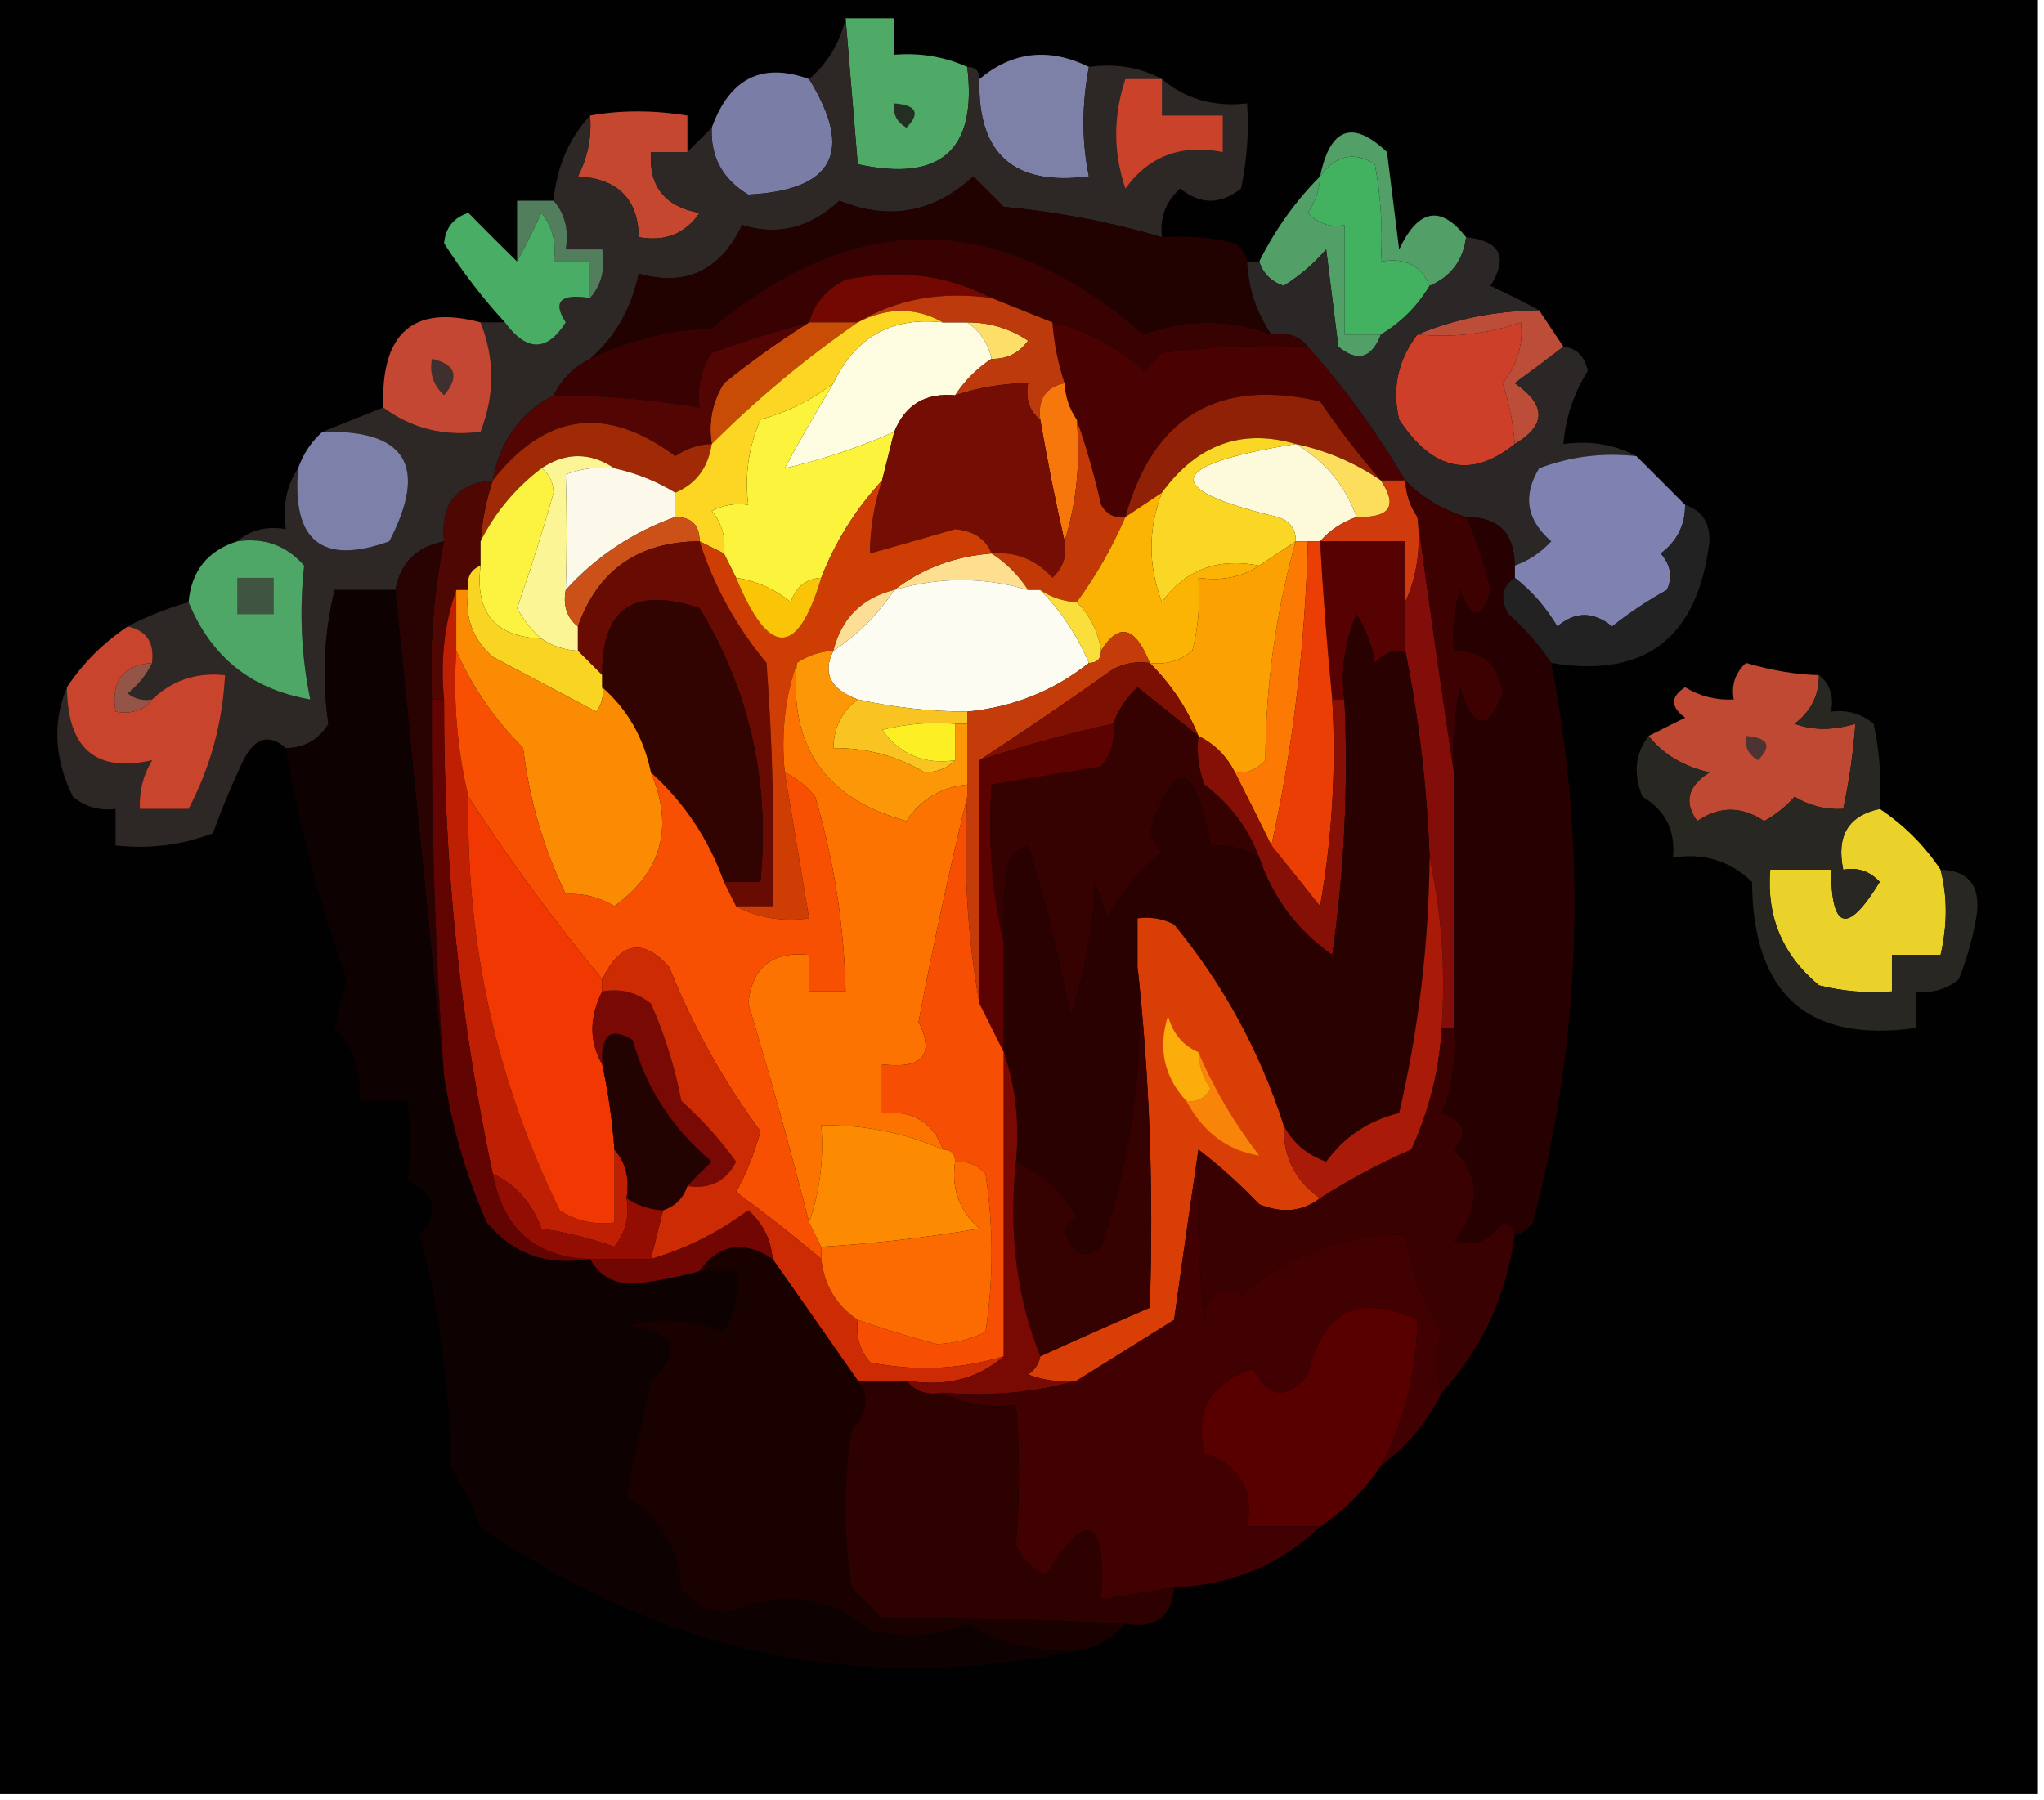<?xml version="1.0" encoding="UTF-8"?>
<!DOCTYPE svg PUBLIC "-//W3C//DTD SVG 1.1//EN" "http://www.w3.org/Graphics/SVG/1.1/DTD/svg11.dtd">
<svg xmlns="http://www.w3.org/2000/svg" version="1.1" width="168px" height="148px" style="shape-rendering:geometricPrecision; text-rendering:geometricPrecision; image-rendering:optimizeQuality; fill-rule:evenodd; clip-rule:evenodd" xmlns:xlink="http://www.w3.org/1999/xlink">
<g><path style="opacity:1" fill="#010101" d="M -0.5,-0.5 C 55.5,-0.5 111.5,-0.5 167.5,-0.5C 167.5,48.833 167.5,98.167 167.5,147.5C 111.5,147.5 55.5,147.5 -0.5,147.5C -0.5,98.167 -0.5,48.833 -0.5,-0.5 Z"/></g>
<g><path style="opacity:1" fill="#7a7da5" d="M 66.5,6.5 C 70.197,12.473 68.53,15.64 61.5,16C 59.393,14.736 58.393,12.903 58.5,10.5C 59.97,6.431 62.637,5.097 66.5,6.5 Z"/></g>
<g><path style="opacity:1" fill="#4fa967" d="M 69.5,1.5 C 70.833,1.5 72.167,1.5 73.5,1.5C 73.5,2.5 73.5,3.5 73.5,4.5C 75.621,4.325 77.621,4.659 79.5,5.5C 80.33,12.333 77.33,15 70.5,13.5C 70.167,9.5 69.833,5.5 69.5,1.5 Z"/></g>
<g><path style="opacity:1" fill="#7d81a7" d="M 89.5,5.5 C 88.905,8.654 88.905,11.654 89.5,14.5C 83.325,15.322 80.325,12.656 80.5,6.5C 83.222,4.227 86.222,3.893 89.5,5.5 Z"/></g>
<g><path style="opacity:1" fill="#c54730" d="M 56.5,12.5 C 55.5,12.5 54.5,12.5 53.5,12.5C 53.325,15.329 54.658,16.995 57.5,17.5C 56.331,19.217 54.665,19.884 52.5,19.5C 52.452,16.365 50.785,14.698 47.5,14.5C 48.309,12.929 48.643,11.262 48.5,9.5C 51.024,9.043 53.691,9.043 56.5,9.5C 56.5,10.5 56.5,11.5 56.5,12.5 Z"/></g>
<g><path style="opacity:1" fill="#2d2826" d="M 69.5,1.5 C 69.833,5.5 70.167,9.5 70.5,13.5C 77.33,15 80.33,12.333 79.5,5.5C 80.167,5.5 80.5,5.833 80.5,6.5C 80.325,12.656 83.325,15.322 89.5,14.5C 88.905,11.654 88.905,8.654 89.5,5.5C 91.735,5.205 93.735,5.539 95.5,6.5C 97.456,8.148 99.789,8.815 102.5,8.5C 102.663,10.857 102.497,13.19 102,15.5C 100.333,16.833 98.667,16.833 97,15.5C 95.812,16.563 95.312,17.897 95.5,19.5C 91.285,18.253 86.952,17.42 82.5,17C 81.667,16.167 80.833,15.333 80,14.5C 76.748,17.488 73.082,18.155 69,16.5C 66.573,18.746 63.906,19.412 61,18.5C 59.2,22.258 56.367,23.591 52.5,22.5C 51.894,25.373 50.56,27.707 48.5,29.5C 47.167,30.167 46.167,31.167 45.5,32.5C 42.736,33.947 41.069,36.281 40.5,39.5C 37.53,39.746 36.197,41.412 36.5,44.5C 34.227,44.957 32.894,46.29 32.5,48.5C 30.833,48.5 29.167,48.5 27.5,48.5C 26.613,52.208 26.446,55.875 27,59.5C 26.184,60.823 25.017,61.489 23.5,61.5C 22.12,60.294 20.953,60.627 20,62.5C 19.069,64.46 18.236,66.46 17.5,68.5C 14.914,69.48 12.247,69.813 9.5,69.5C 9.5,68.5 9.5,67.5 9.5,66.5C 8.178,66.67 7.011,66.337 6,65.5C 4.466,62.405 4.299,59.405 5.5,56.5C 5.537,61.554 7.87,63.554 12.5,62.5C 11.754,63.736 11.421,65.07 11.5,66.5C 12.833,66.5 14.167,66.5 15.5,66.5C 17.296,63.104 18.296,59.437 18.5,55.5C 16.142,55.252 14.142,55.919 12.5,57.5C 11.761,57.631 11.094,57.464 10.5,57C 11.38,56.292 12.047,55.458 12.5,54.5C 12.715,52.821 12.048,51.821 10.5,51.5C 12.028,50.691 13.694,50.024 15.5,49.5C 17.347,54.012 20.68,56.679 25.5,57.5C 24.758,53.875 24.591,50.208 25,46.5C 23.556,44.845 21.722,44.178 19.5,44.5C 20.568,43.566 21.901,43.232 23.5,43.5C 23.215,41.585 23.549,39.919 24.5,38.5C 23.977,44.487 26.477,46.487 32,44.5C 35.209,38.307 33.375,35.307 26.5,35.5C 28.167,34.833 29.833,34.167 31.5,33.5C 33.82,35.226 36.487,35.893 39.5,35.5C 40.678,32.477 40.678,29.477 39.5,26.5C 40.167,26.5 40.833,26.5 41.5,26.5C 43.296,28.93 44.963,28.93 46.5,26.5C 45.392,24.786 46.058,24.119 48.5,24.5C 49.434,23.432 49.768,22.099 49.5,20.5C 48.5,20.5 47.5,20.5 46.5,20.5C 46.768,18.901 46.434,17.568 45.5,16.5C 45.759,13.728 46.759,11.395 48.5,9.5C 48.643,11.262 48.309,12.929 47.5,14.5C 50.785,14.698 52.452,16.365 52.5,19.5C 54.665,19.884 56.331,19.217 57.5,17.5C 54.658,16.995 53.325,15.329 53.5,12.5C 54.5,12.5 55.5,12.5 56.5,12.5C 57.167,11.833 57.833,11.167 58.5,10.5C 58.393,12.903 59.393,14.736 61.5,16C 68.53,15.64 70.197,12.473 66.5,6.5C 68.028,5.198 69.028,3.531 69.5,1.5 Z"/></g>
<g><path style="opacity:1" fill="#cb422a" d="M 95.5,6.5 C 95.5,7.5 95.5,8.5 95.5,9.5C 97.167,9.5 98.833,9.5 100.5,9.5C 100.5,10.5 100.5,11.5 100.5,12.5C 97.092,11.828 94.425,12.828 92.5,15.5C 91.491,12.527 91.491,9.527 92.5,6.5C 93.5,6.5 94.5,6.5 95.5,6.5 Z"/></g>
<g><path style="opacity:1" fill="#232f23" d="M 73.5,8.5 C 75.337,8.639 75.67,9.306 74.5,10.5C 73.703,10.043 73.369,9.376 73.5,8.5 Z"/></g>
<g><path style="opacity:1" fill="#537e5e" d="M 45.5,16.5 C 46.434,17.568 46.768,18.901 46.5,20.5C 47.5,20.5 48.5,20.5 49.5,20.5C 49.768,22.099 49.434,23.432 48.5,24.5C 48.5,23.5 48.5,22.5 48.5,21.5C 47.5,21.5 46.5,21.5 45.5,21.5C 45.762,20.022 45.429,18.689 44.5,17.5C 43.828,18.949 43.161,20.282 42.5,21.5C 42.5,19.833 42.5,18.167 42.5,16.5C 43.5,16.5 44.5,16.5 45.5,16.5 Z"/></g>
<g><path style="opacity:1" fill="#42b261" d="M 117.5,23.5 C 116.5,25.167 115.167,26.5 113.5,27.5C 112.5,27.5 111.5,27.5 110.5,27.5C 110.5,24.5 110.5,21.5 110.5,18.5C 109.325,18.719 108.325,18.386 107.5,17.5C 108.127,16.583 108.461,15.583 108.5,14.5C 109.789,12.752 111.289,12.419 113,13.5C 113.497,16.146 113.664,18.813 113.5,21.5C 115.483,21.157 116.817,21.823 117.5,23.5 Z"/></g>
<g><path style="opacity:1" fill="#220101" d="M 95.5,19.5 C 97.527,19.338 99.527,19.505 101.5,20C 102.056,20.383 102.389,20.883 102.5,21.5C 102.614,23.718 103.28,25.718 104.5,27.5C 100.999,26.203 97.499,26.203 94,27.5C 82.159,17.223 70.326,17.056 58.5,27C 54.943,27.146 51.609,27.979 48.5,29.5C 50.56,27.707 51.894,25.373 52.5,22.5C 56.367,23.591 59.2,22.258 61,18.5C 63.906,19.412 66.573,18.746 69,16.5C 73.082,18.155 76.748,17.488 80,14.5C 80.833,15.333 81.667,16.167 82.5,17C 86.952,17.42 91.285,18.253 95.5,19.5 Z"/></g>
<g><path style="opacity:1" fill="#529f67" d="M 120.5,19.5 C 120.262,21.404 119.262,22.738 117.5,23.5C 116.817,21.823 115.483,21.157 113.5,21.5C 113.664,18.813 113.497,16.146 113,13.5C 111.289,12.419 109.789,12.752 108.5,14.5C 109.331,10.49 111.164,9.823 114,12.5C 114.333,15.167 114.667,17.833 115,20.5C 116.578,17.163 118.412,16.829 120.5,19.5 Z"/></g>
<g><path style="opacity:1" fill="#4aad65" d="M 42.5,21.5 C 43.161,20.282 43.828,18.949 44.5,17.5C 45.429,18.689 45.762,20.022 45.5,21.5C 46.5,21.5 47.5,21.5 48.5,21.5C 48.5,22.5 48.5,23.5 48.5,24.5C 46.058,24.119 45.392,24.786 46.5,26.5C 44.963,28.93 43.296,28.93 41.5,26.5C 39.652,24.484 37.985,22.317 36.5,20C 36.614,18.72 37.28,17.887 38.5,17.5C 39.84,18.866 41.173,20.2 42.5,21.5 Z"/></g>
<g><path style="opacity:1" fill="#52a067" d="M 108.5,14.5 C 108.461,15.583 108.127,16.583 107.5,17.5C 108.325,18.386 109.325,18.719 110.5,18.5C 110.5,21.5 110.5,24.5 110.5,27.5C 111.5,27.5 112.5,27.5 113.5,27.5C 112.745,29.466 111.579,29.8 110,28.5C 109.667,25.833 109.333,23.167 109,20.5C 107.981,21.687 106.814,22.687 105.5,23.5C 104.478,23.145 103.811,22.478 103.5,21.5C 104.811,18.865 106.478,16.531 108.5,14.5 Z"/></g>
<g><path style="opacity:1" fill="#370201" d="M 104.5,27.5 C 105.791,27.263 106.791,27.596 107.5,28.5C 103.486,28.334 99.486,28.501 95.5,29C 95,29.5 94.5,30 94,30.5C 91.838,28.504 89.338,27.171 86.5,26.5C 84.833,25.833 83.167,25.167 81.5,24.5C 77.806,22.588 73.806,22.088 69.5,23C 67.937,23.759 66.937,24.926 66.5,26.5C 63.821,27.226 61.154,28.059 58.5,29C 57.62,30.356 57.286,31.856 57.5,33.5C 53.534,32.838 49.534,32.505 45.5,32.5C 46.167,31.167 47.167,30.167 48.5,29.5C 51.609,27.979 54.943,27.146 58.5,27C 70.326,17.056 82.159,17.223 94,27.5C 97.499,26.203 100.999,26.203 104.5,27.5 Z"/></g>
<g><path style="opacity:1" fill="#720801" d="M 81.5,24.5 C 77.351,23.92 73.684,24.586 70.5,26.5C 69.167,26.5 67.833,26.5 66.5,26.5C 66.937,24.926 67.937,23.759 69.5,23C 73.806,22.088 77.806,22.588 81.5,24.5 Z"/></g>
<g><path style="opacity:1" fill="#cd3f28" d="M 124.5,36.5 C 120.939,39.373 117.772,38.707 115,34.5C 114.391,31.935 114.891,29.602 116.5,27.5C 119.448,27.777 122.281,27.444 125,26.5C 125.232,28.283 124.732,29.95 123.5,31.5C 124.046,33.135 124.38,34.801 124.5,36.5 Z"/></g>
<g><path style="opacity:1" fill="#bb4d39" d="M 126.5,25.5 C 127.167,26.5 127.833,27.5 128.5,28.5C 127.235,29.479 125.901,30.479 124.5,31.5C 127.109,33.288 127.109,34.955 124.5,36.5C 124.38,34.801 124.046,33.135 123.5,31.5C 124.732,29.95 125.232,28.283 125,26.5C 122.281,27.444 119.448,27.777 116.5,27.5C 119.589,26.215 122.922,25.549 126.5,25.5 Z"/></g>
<g><path style="opacity:1" fill="#fdde68" d="M 79.5,26.5 C 81.308,26.491 82.975,26.991 84.5,28C 83.756,29.039 82.756,29.539 81.5,29.5C 81.218,28.222 80.551,27.222 79.5,26.5 Z"/></g>
<g><path style="opacity:1" fill="#490102" d="M 86.5,26.5 C 89.338,27.171 91.838,28.504 94,30.5C 94.5,30 95,29.5 95.5,29C 99.486,28.501 103.486,28.334 107.5,28.5C 110.522,31.863 113.188,35.53 115.5,39.5C 114.833,39.5 114.167,39.5 113.5,39.5C 111.721,37.453 110.054,35.287 108.5,33C 100.126,31.066 94.793,34.232 92.5,42.5C 91.624,42.631 90.957,42.297 90.5,41.5C 89.933,39.018 89.266,36.684 88.5,34.5C 87.89,33.609 87.557,32.609 87.5,31.5C 86.962,29.883 86.629,28.216 86.5,26.5 Z"/></g>
<g><path style="opacity:1" fill="#c94c06" d="M 66.5,26.5 C 67.833,26.5 69.167,26.5 70.5,26.5C 66.183,29.486 62.183,32.82 58.5,36.5C 58.215,34.712 58.548,33.045 59.5,31.5C 61.809,29.647 64.142,27.98 66.5,26.5 Z"/></g>
<g><path style="opacity:1" fill="#fdfbe0" d="M 77.5,26.5 C 78.167,26.5 78.833,26.5 79.5,26.5C 80.551,27.222 81.218,28.222 81.5,29.5C 80.306,30.272 79.306,31.272 78.5,32.5C 76.067,32.273 74.401,33.273 73.5,35.5C 70.594,36.787 67.594,37.787 64.5,38.5C 65.75,36.177 67.083,33.844 68.5,31.5C 70.31,27.689 73.31,26.023 77.5,26.5 Z"/></g>
<g><path style="opacity:1" fill="#bc3a0c" d="M 81.5,24.5 C 83.167,25.167 84.833,25.833 86.5,26.5C 86.629,28.216 86.962,29.883 87.5,31.5C 85.952,31.821 85.285,32.821 85.5,34.5C 84.596,33.791 84.263,32.791 84.5,31.5C 82.435,31.517 80.435,31.851 78.5,32.5C 79.306,31.272 80.306,30.272 81.5,29.5C 82.756,29.539 83.756,29.039 84.5,28C 82.975,26.991 81.308,26.491 79.5,26.5C 78.833,26.5 78.167,26.5 77.5,26.5C 75.274,25.244 72.941,25.244 70.5,26.5C 73.684,24.586 77.351,23.92 81.5,24.5 Z"/></g>
<g><path style="opacity:1" fill="#c34732" d="M 39.5,26.5 C 40.678,29.477 40.678,32.477 39.5,35.5C 36.487,35.893 33.82,35.226 31.5,33.5C 31.288,27.357 33.955,25.024 39.5,26.5 Z"/></g>
<g><path style="opacity:1" fill="#3d302f" d="M 35.5,29.5 C 37.465,29.948 37.798,30.948 36.5,32.5C 35.614,31.675 35.281,30.675 35.5,29.5 Z"/></g>
<g><path style="opacity:1" fill="#912106" d="M 113.5,39.5 C 111.372,38.043 109.038,37.043 106.5,36.5C 102.058,35.202 98.392,36.536 95.5,40.5C 94.5,41.167 93.5,41.833 92.5,42.5C 94.793,34.232 100.126,31.066 108.5,33C 110.054,35.287 111.721,37.453 113.5,39.5 Z"/></g>
<g><path style="opacity:1" fill="#520503" d="M 66.5,26.5 C 64.142,27.98 61.809,29.647 59.5,31.5C 58.548,33.045 58.215,34.712 58.5,36.5C 57.417,36.539 56.417,36.873 55.5,37.5C 49.832,33.278 44.832,33.945 40.5,39.5C 41.069,36.281 42.736,33.947 45.5,32.5C 49.534,32.505 53.534,32.838 57.5,33.5C 57.286,31.856 57.62,30.356 58.5,29C 61.154,28.059 63.821,27.226 66.5,26.5 Z"/></g>
<g><path style="opacity:1" fill="#f6780d" d="M 87.5,31.5 C 87.557,32.609 87.89,33.609 88.5,34.5C 88.813,38.042 88.479,41.375 87.5,44.5C 86.763,41.275 86.097,37.941 85.5,34.5C 85.285,32.821 85.952,31.821 87.5,31.5 Z"/></g>
<g><path style="opacity:1" fill="#a12a06" d="M 58.5,36.5 C 58.201,38.455 57.201,39.789 55.5,40.5C 53.95,39.559 52.284,38.892 50.5,38.5C 48.5,37.167 46.5,37.167 44.5,38.5C 42.357,40.131 40.69,42.131 39.5,44.5C 39.629,42.784 39.962,41.117 40.5,39.5C 44.832,33.945 49.832,33.278 55.5,37.5C 56.417,36.873 57.417,36.539 58.5,36.5 Z"/></g>
<g><path style="opacity:1" fill="#fcdd5c" d="M 106.5,36.5 C 109.038,37.043 111.372,38.043 113.5,39.5C 114.914,41.598 114.248,42.598 111.5,42.5C 110.55,39.885 108.883,37.885 106.5,36.5 Z"/></g>
<g><path style="opacity:1" fill="#7d80a9" d="M 26.5,35.5 C 33.375,35.307 35.209,38.307 32,44.5C 26.477,46.487 23.977,44.487 24.5,38.5C 24.932,37.291 25.599,36.291 26.5,35.5 Z"/></g>
<g><path style="opacity:1" fill="#fdfadc" d="M 106.5,36.5 C 108.883,37.885 110.55,39.885 111.5,42.5C 110.29,42.932 109.29,43.599 108.5,44.5C 108.167,44.5 107.833,44.5 107.5,44.5C 107.167,44.5 106.833,44.5 106.5,44.5C 106.53,43.503 106.03,42.836 105,42.5C 95.324,40.205 95.824,38.205 106.5,36.5 Z"/></g>
<g><path style="opacity:1" fill="#fcf9eb" d="M 50.5,38.5 C 52.284,38.892 53.95,39.559 55.5,40.5C 55.5,41.167 55.5,41.833 55.5,42.5C 52.013,43.745 49.013,45.745 46.5,48.5C 46.598,45.451 46.598,42.285 46.5,39C 47.793,38.51 49.127,38.343 50.5,38.5 Z"/></g>
<g><path style="opacity:1" fill="#fcf33d" d="M 68.5,31.5 C 67.083,33.844 65.75,36.177 64.5,38.5C 67.594,37.787 70.594,36.787 73.5,35.5C 73.167,36.833 72.833,38.167 72.5,39.5C 70.32,41.863 68.653,44.53 67.5,47.5C 66.25,47.577 65.417,48.244 65,49.5C 63.67,48.418 62.17,47.751 60.5,47.5C 60.167,46.833 59.833,46.167 59.5,45.5C 59.67,44.178 59.337,43.011 58.5,42C 59.448,41.517 60.448,41.35 61.5,41.5C 61.192,39.076 61.526,36.743 62.5,34.5C 64.741,33.871 66.741,32.871 68.5,31.5 Z"/></g>
<g><path style="opacity:1" fill="#2b2726" d="M 120.5,19.5 C 123.317,19.8 123.984,21.134 122.5,23.5C 123.949,24.172 125.282,24.839 126.5,25.5C 122.922,25.549 119.589,26.215 116.5,27.5C 114.891,29.602 114.391,31.935 115,34.5C 117.772,38.707 120.939,39.373 124.5,36.5C 127.109,34.955 127.109,33.288 124.5,31.5C 125.901,30.479 127.235,29.479 128.5,28.5C 129.586,28.62 130.253,29.287 130.5,30.5C 129.349,32.325 128.682,34.325 128.5,36.5C 130.735,36.205 132.735,36.539 134.5,37.5C 131.753,37.187 129.086,37.52 126.5,38.5C 125.135,40.751 125.469,42.751 127.5,44.5C 126.643,45.425 125.643,46.092 124.5,46.5C 124.475,43.821 123.142,42.488 120.5,42.5C 118.589,41.925 116.922,40.925 115.5,39.5C 113.188,35.53 110.522,31.863 107.5,28.5C 106.791,27.596 105.791,27.263 104.5,27.5C 103.28,25.718 102.614,23.718 102.5,21.5C 102.833,21.5 103.167,21.5 103.5,21.5C 103.811,22.478 104.478,23.145 105.5,23.5C 106.814,22.687 107.981,21.687 109,20.5C 109.333,23.167 109.667,25.833 110,28.5C 111.579,29.8 112.745,29.466 113.5,27.5C 115.167,26.5 116.5,25.167 117.5,23.5C 119.262,22.738 120.262,21.404 120.5,19.5 Z"/></g>
<g><path style="opacity:1" fill="#fcd623" d="M 77.5,26.5 C 73.31,26.023 70.31,27.689 68.5,31.5C 66.741,32.871 64.741,33.871 62.5,34.5C 61.526,36.743 61.192,39.076 61.5,41.5C 60.448,41.35 59.448,41.517 58.5,42C 59.337,43.011 59.67,44.178 59.5,45.5C 58.833,45.167 58.167,44.833 57.5,44.5C 57.5,43.167 56.833,42.5 55.5,42.5C 55.5,41.833 55.5,41.167 55.5,40.5C 57.201,39.789 58.201,38.455 58.5,36.5C 62.183,32.82 66.183,29.486 70.5,26.5C 72.941,25.244 75.274,25.244 77.5,26.5 Z"/></g>
<g><path style="opacity:1" fill="#740d04" d="M 85.5,34.5 C 86.097,37.941 86.763,41.275 87.5,44.5C 87.719,45.675 87.386,46.675 86.5,47.5C 85.159,45.995 83.492,45.328 81.5,45.5C 81.03,44.306 80.03,43.64 78.5,43.5C 76.159,44.182 73.826,44.849 71.5,45.5C 71.517,43.435 71.85,41.435 72.5,39.5C 72.833,38.167 73.167,36.833 73.5,35.5C 74.401,33.273 76.067,32.273 78.5,32.5C 80.435,31.851 82.435,31.517 84.5,31.5C 84.263,32.791 84.596,33.791 85.5,34.5 Z"/></g>
<g><path style="opacity:1" fill="#7f82b0" d="M 134.5,37.5 C 135.833,38.833 137.167,40.167 138.5,41.5C 138.52,43.143 137.853,44.476 136.5,45.5C 137.326,46.451 137.492,47.451 137,48.5C 135.414,49.376 133.914,50.376 132.5,51.5C 130.958,50.253 129.458,50.253 128,51.5C 127.051,49.907 125.885,48.574 124.5,47.5C 124.5,47.167 124.5,46.833 124.5,46.5C 125.643,46.092 126.643,45.425 127.5,44.5C 125.469,42.751 125.135,40.751 126.5,38.5C 129.086,37.52 131.753,37.187 134.5,37.5 Z"/></g>
<g><path style="opacity:1" fill="#cf3b0c" d="M 113.5,39.5 C 114.167,39.5 114.833,39.5 115.5,39.5C 115.557,40.609 115.89,41.609 116.5,42.5C 116.802,45.059 116.468,47.393 115.5,49.5C 115.5,47.833 115.5,46.167 115.5,44.5C 113.167,44.5 110.833,44.5 108.5,44.5C 109.29,43.599 110.29,42.932 111.5,42.5C 114.248,42.598 114.914,41.598 113.5,39.5 Z"/></g>
<g><path style="opacity:1" fill="#c23806" d="M 88.5,34.5 C 89.266,36.684 89.933,39.018 90.5,41.5C 90.957,42.297 91.624,42.631 92.5,42.5C 91.404,45.032 90.071,47.365 88.5,49.5C 87.391,49.443 86.391,49.11 85.5,48.5C 85.167,48.5 84.833,48.5 84.5,48.5C 83.694,47.272 82.694,46.272 81.5,45.5C 83.492,45.328 85.159,45.995 86.5,47.5C 87.386,46.675 87.719,45.675 87.5,44.5C 88.479,41.375 88.813,38.042 88.5,34.5 Z"/></g>
<g><path style="opacity:1" fill="#fad725" d="M 106.5,36.5 C 95.824,38.205 95.324,40.205 105,42.5C 106.03,42.836 106.53,43.503 106.5,44.5C 105.5,45.167 104.5,45.833 103.5,46.5C 100.092,45.828 97.425,46.828 95.5,49.5C 94.356,46.502 94.356,43.502 95.5,40.5C 98.392,36.536 102.058,35.202 106.5,36.5 Z"/></g>
<g><path style="opacity:1" fill="#fbf596" d="M 44.5,38.5 C 46.5,37.167 48.5,37.167 50.5,38.5C 49.127,38.343 47.793,38.51 46.5,39C 46.598,42.285 46.598,45.451 46.5,48.5C 46.263,49.791 46.596,50.791 47.5,51.5C 47.5,52.167 47.5,52.833 47.5,53.5C 46.391,53.443 45.391,53.11 44.5,52.5C 43.722,51.844 43.056,51.011 42.5,50C 43.601,46.864 44.601,43.697 45.5,40.5C 45.457,39.584 45.124,38.917 44.5,38.5 Z"/></g>
<g><path style="opacity:1" fill="#4e0703" d="M 40.5,39.5 C 39.962,41.117 39.629,42.784 39.5,44.5C 39.5,45.167 39.5,45.833 39.5,46.5C 38.662,46.842 38.328,47.508 38.5,48.5C 38.167,48.5 37.833,48.5 37.5,48.5C 36.523,51.287 36.19,54.287 36.5,57.5C 36.167,57.5 35.833,57.5 35.5,57.5C 35.294,53.102 35.627,48.769 36.5,44.5C 36.197,41.412 37.53,39.746 40.5,39.5 Z"/></g>
<g><path style="opacity:1" fill="#fedf8f" d="M 81.5,45.5 C 82.694,46.272 83.694,47.272 84.5,48.5C 80.865,47.421 77.199,47.421 73.5,48.5C 75.792,46.733 78.458,45.733 81.5,45.5 Z"/></g>
<g><path style="opacity:1" fill="#cb5119" d="M 55.5,42.5 C 56.833,42.5 57.5,43.167 57.5,44.5C 52.483,44.529 49.149,46.862 47.5,51.5C 46.596,50.791 46.263,49.791 46.5,48.5C 49.013,45.745 52.013,43.745 55.5,42.5 Z"/></g>
<g><path style="opacity:1" fill="#fbb304" d="M 95.5,40.5 C 94.356,43.502 94.356,46.502 95.5,49.5C 97.425,46.828 100.092,45.828 103.5,46.5C 102.081,47.451 100.415,47.785 98.5,47.5C 98.662,49.527 98.496,51.527 98,53.5C 96.989,54.337 95.822,54.67 94.5,54.5C 93.291,51.478 91.958,51.145 90.5,53.5C 90.267,51.938 89.6,50.605 88.5,49.5C 90.071,47.365 91.404,45.032 92.5,42.5C 93.5,41.833 94.5,41.167 95.5,40.5 Z"/></g>
<g><path style="opacity:1" fill="#670b03" d="M 57.5,44.5 C 58.671,48.162 60.504,51.496 63,54.5C 63.5,61.158 63.666,67.825 63.5,74.5C 62.5,74.5 61.5,74.5 60.5,74.5C 60.167,73.833 59.833,73.167 59.5,72.5C 60.5,72.5 61.5,72.5 62.5,72.5C 63.3,64.319 61.633,56.819 57.5,50C 52.105,48.183 49.438,50.016 49.5,55.5C 48.833,54.833 48.167,54.167 47.5,53.5C 47.5,52.833 47.5,52.167 47.5,51.5C 49.149,46.862 52.483,44.529 57.5,44.5 Z"/></g>
<g><path style="opacity:1" fill="#fdfcf3" d="M 84.5,48.5 C 84.833,48.5 85.167,48.5 85.5,48.5C 87.192,50.205 88.525,52.205 89.5,54.5C 86.593,56.805 83.259,58.138 79.5,58.5C 76.455,58.492 73.455,58.159 70.5,57.5C 68.238,56.655 67.571,55.322 68.5,53.5C 70.5,52.167 72.167,50.5 73.5,48.5C 77.199,47.421 80.865,47.421 84.5,48.5 Z"/></g>
<g><path style="opacity:1" fill="#570202" d="M 108.5,44.5 C 110.833,44.5 113.167,44.5 115.5,44.5C 115.5,46.167 115.5,47.833 115.5,49.5C 115.5,50.833 115.5,52.167 115.5,53.5C 114.504,53.414 113.671,53.748 113,54.5C 112.781,53.062 112.281,51.729 111.5,50.5C 110.526,52.743 110.192,55.076 110.5,57.5C 110.167,57.5 109.833,57.5 109.5,57.5C 109.073,53.176 108.739,48.842 108.5,44.5 Z"/></g>
<g><path style="opacity:1" fill="#fbf340" d="M 44.5,38.5 C 45.124,38.917 45.457,39.584 45.5,40.5C 44.601,43.697 43.601,46.864 42.5,50C 43.056,51.011 43.722,51.844 44.5,52.5C 40.686,52.349 39.019,50.349 39.5,46.5C 39.5,45.833 39.5,45.167 39.5,44.5C 40.69,42.131 42.357,40.131 44.5,38.5 Z"/></g>
<g><path style="opacity:1" fill="#fade3c" d="M 85.5,48.5 C 86.391,49.11 87.391,49.443 88.5,49.5C 89.6,50.605 90.267,51.938 90.5,53.5C 90.5,54.167 90.167,54.5 89.5,54.5C 88.525,52.205 87.192,50.205 85.5,48.5 Z"/></g>
<g><path style="opacity:1" fill="#fc7903" d="M 106.5,44.5 C 106.833,44.5 107.167,44.5 107.5,44.5C 107.261,53.2 106.261,61.533 104.5,69.5C 103.529,67.517 102.529,65.517 101.5,63.5C 102.496,63.586 103.329,63.252 104,62.5C 104.032,56.329 104.865,50.329 106.5,44.5 Z"/></g>
<g><path style="opacity:1" fill="#4fa767" d="M 19.5,44.5 C 21.722,44.178 23.556,44.845 25,46.5C 24.591,50.208 24.758,53.875 25.5,57.5C 20.68,56.679 17.347,54.012 15.5,49.5C 15.731,46.937 17.065,45.27 19.5,44.5 Z"/></g>
<g><path style="opacity:1" fill="#3f5541" d="M 19.5,47.5 C 20.5,47.5 21.5,47.5 22.5,47.5C 22.5,48.5 22.5,49.5 22.5,50.5C 21.5,50.5 20.5,50.5 19.5,50.5C 19.5,49.5 19.5,48.5 19.5,47.5 Z"/></g>
<g><path style="opacity:1" fill="#cd3d04" d="M 72.5,39.5 C 71.85,41.435 71.517,43.435 71.5,45.5C 73.826,44.849 76.159,44.182 78.5,43.5C 80.03,43.64 81.03,44.306 81.5,45.5C 78.458,45.733 75.792,46.733 73.5,48.5C 70.833,49.167 69.167,50.833 68.5,53.5C 67.391,53.557 66.391,53.89 65.5,54.5C 64.523,57.287 64.19,60.287 64.5,63.5C 65.167,67.5 65.833,71.5 66.5,75.5C 64.265,75.795 62.265,75.461 60.5,74.5C 61.5,74.5 62.5,74.5 63.5,74.5C 63.666,67.825 63.5,61.158 63,54.5C 60.504,51.496 58.671,48.162 57.5,44.5C 58.167,44.833 58.833,45.167 59.5,45.5C 59.833,46.167 60.167,46.833 60.5,47.5C 63.209,54.06 65.542,54.06 67.5,47.5C 68.653,44.53 70.32,41.863 72.5,39.5 Z"/></g>
<g><path style="opacity:1" fill="#fac407" d="M 60.5,47.5 C 62.17,47.751 63.67,48.418 65,49.5C 65.417,48.244 66.25,47.577 67.5,47.5C 65.542,54.06 63.209,54.06 60.5,47.5 Z"/></g>
<g><path style="opacity:1" fill="#fcde96" d="M 73.5,48.5 C 72.167,50.5 70.5,52.167 68.5,53.5C 69.167,50.833 70.833,49.167 73.5,48.5 Z"/></g>
<g><path style="opacity:1" fill="#830d08" d="M 116.5,42.5 C 117.44,49.507 118.44,56.507 119.5,63.5C 119.5,70.5 119.5,77.5 119.5,84.5C 119.167,84.5 118.833,84.5 118.5,84.5C 118.819,79.637 118.486,74.97 117.5,70.5C 117.283,64.64 116.617,58.973 115.5,53.5C 115.5,52.167 115.5,50.833 115.5,49.5C 116.468,47.393 116.802,45.059 116.5,42.5 Z"/></g>
<g><path style="opacity:1" fill="#270101" d="M 120.5,42.5 C 123.142,42.488 124.475,43.821 124.5,46.5C 124.5,46.833 124.5,47.167 124.5,47.5C 123.427,48.251 123.26,49.251 124,50.5C 125.376,51.705 126.542,53.038 127.5,54.5C 130.477,69.906 129.977,85.239 126,100.5C 125.617,101.056 125.117,101.389 124.5,101.5C 124.44,100.957 124.107,100.624 123.5,100.5C 122.468,102.04 121.135,102.54 119.5,102C 121.697,99.352 121.697,96.852 119.5,94.5C 120.718,93.197 120.385,92.197 118.5,91.5C 119.374,89.253 119.708,86.92 119.5,84.5C 119.5,77.5 119.5,70.5 119.5,63.5C 119.337,61.143 119.503,58.81 120,56.5C 121.109,60.017 122.276,60.184 123.5,57C 123.182,54.625 121.849,53.458 119.5,53.5C 119.34,51.801 119.506,50.134 120,48.5C 120.998,51.028 121.831,51.028 122.5,48.5C 122.023,46.404 121.357,44.404 120.5,42.5 Z"/></g>
<g><path style="opacity:1" fill="#232223" d="M 138.5,41.5 C 139.88,41.962 140.547,42.962 140.5,44.5C 139.551,52.456 135.217,55.79 127.5,54.5C 126.542,53.038 125.376,51.705 124,50.5C 123.26,49.251 123.427,48.251 124.5,47.5C 125.885,48.574 127.051,49.907 128,51.5C 129.458,50.253 130.958,50.253 132.5,51.5C 133.914,50.376 135.414,49.376 137,48.5C 137.492,47.451 137.326,46.451 136.5,45.5C 137.853,44.476 138.52,43.143 138.5,41.5 Z"/></g>
<g><path style="opacity:1" fill="#3d0101" d="M 115.5,39.5 C 116.922,40.925 118.589,41.925 120.5,42.5C 121.357,44.404 122.023,46.404 122.5,48.5C 121.831,51.028 120.998,51.028 120,48.5C 119.506,50.134 119.34,51.801 119.5,53.5C 121.849,53.458 123.182,54.625 123.5,57C 122.276,60.184 121.109,60.017 120,56.5C 119.503,58.81 119.337,61.143 119.5,63.5C 118.44,56.507 117.44,49.507 116.5,42.5C 115.89,41.609 115.557,40.609 115.5,39.5 Z"/></g>
<g><path style="opacity:1" fill="#fad422" d="M 39.5,46.5 C 39.019,50.349 40.686,52.349 44.5,52.5C 45.391,53.11 46.391,53.443 47.5,53.5C 48.167,54.167 48.833,54.833 49.5,55.5C 49.5,55.833 49.5,56.167 49.5,56.5C 49.631,57.239 49.464,57.906 49,58.5C 46.167,57 43.333,55.5 40.5,54C 38.845,52.556 38.178,50.722 38.5,48.5C 38.328,47.508 38.662,46.842 39.5,46.5 Z"/></g>
<g><path style="opacity:1" fill="#fca103" d="M 106.5,44.5 C 104.865,50.329 104.032,56.329 104,62.5C 103.329,63.252 102.496,63.586 101.5,63.5C 100.833,62.167 99.833,61.167 98.5,60.5C 97.585,58.246 96.252,56.246 94.5,54.5C 95.822,54.67 96.989,54.337 98,53.5C 98.496,51.527 98.662,49.527 98.5,47.5C 100.415,47.785 102.081,47.451 103.5,46.5C 104.5,45.833 105.5,45.167 106.5,44.5 Z"/></g>
<g><path style="opacity:1" fill="#945548" d="M 12.5,54.5 C 12.047,55.458 11.38,56.292 10.5,57C 11.094,57.464 11.761,57.631 12.5,57.5C 11.791,58.404 10.791,58.737 9.5,58.5C 9.088,56.027 10.088,54.694 12.5,54.5 Z"/></g>
<g><path style="opacity:1" fill="#310301" d="M 59.5,72.5 C 58.241,68.975 56.241,65.975 53.5,63.5C 52.921,60.669 51.588,58.336 49.5,56.5C 49.5,56.167 49.5,55.833 49.5,55.5C 49.438,50.016 52.105,48.183 57.5,50C 61.633,56.819 63.3,64.319 62.5,72.5C 61.5,72.5 60.5,72.5 59.5,72.5 Z"/></g>
<g><path style="opacity:1" fill="#c8442d" d="M 10.5,51.5 C 12.048,51.821 12.715,52.821 12.5,54.5C 10.088,54.694 9.088,56.027 9.5,58.5C 10.791,58.737 11.791,58.404 12.5,57.5C 14.142,55.919 16.142,55.252 18.5,55.5C 18.296,59.437 17.296,63.104 15.5,66.5C 14.167,66.5 12.833,66.5 11.5,66.5C 11.421,65.07 11.754,63.736 12.5,62.5C 7.87,63.554 5.537,61.554 5.5,56.5C 6.806,54.527 8.473,52.861 10.5,51.5 Z"/></g>
<g><path style="opacity:1" fill="#fb8b02" d="M 37.5,48.5 C 37.833,48.5 38.167,48.5 38.5,48.5C 38.178,50.722 38.845,52.556 40.5,54C 43.333,55.5 46.167,57 49,58.5C 49.464,57.906 49.631,57.239 49.5,56.5C 51.588,58.336 52.921,60.669 53.5,63.5C 55.402,67.999 54.402,71.666 50.5,74.5C 49.264,73.754 47.931,73.421 46.5,73.5C 44.687,69.789 43.52,65.789 43,61.5C 40.619,59.105 38.785,56.439 37.5,53.5C 37.5,51.833 37.5,50.167 37.5,48.5 Z"/></g>
<g><path style="opacity:1" fill="#f9c421" d="M 70.5,57.5 C 73.455,58.159 76.455,58.492 79.5,58.5C 79.5,58.833 79.5,59.167 79.5,59.5C 79.167,59.5 78.833,59.5 78.5,59.5C 76.473,59.338 74.473,59.505 72.5,60C 73.978,62.039 75.978,62.872 78.5,62.5C 77.903,63.139 77.07,63.472 76,63.5C 73.73,62.14 71.23,61.473 68.5,61.5C 68.527,59.801 69.194,58.467 70.5,57.5 Z"/></g>
<g><path style="opacity:1" fill="#c43c0a" d="M 94.5,54.5 C 93.448,54.35 92.448,54.517 91.5,55C 87.846,57.595 84.18,60.095 80.5,62.5C 80.5,69.167 80.5,75.833 80.5,82.5C 79.511,77.025 79.178,71.358 79.5,65.5C 79.5,65.167 79.5,64.833 79.5,64.5C 79.5,62.833 79.5,61.167 79.5,59.5C 79.5,59.167 79.5,58.833 79.5,58.5C 83.259,58.138 86.593,56.805 89.5,54.5C 90.167,54.5 90.5,54.167 90.5,53.5C 91.958,51.145 93.291,51.478 94.5,54.5 Z"/></g>
<g><path style="opacity:1" fill="#7e0f03" d="M 94.5,54.5 C 96.252,56.246 97.585,58.246 98.5,60.5C 96.852,59.19 95.186,57.857 93.5,56.5C 92.575,57.357 91.908,58.357 91.5,59.5C 87.716,60.321 84.049,61.321 80.5,62.5C 84.18,60.095 87.846,57.595 91.5,55C 92.448,54.517 93.448,54.35 94.5,54.5 Z"/></g>
<g><path style="opacity:1" fill="#350101" d="M 98.5,60.5 C 98.343,61.873 98.51,63.207 99,64.5C 101.127,66.114 102.627,68.114 103.5,70.5C 102.292,69.766 100.959,69.433 99.5,69.5C 98.155,62.476 96.488,62.142 94.5,68.5C 94.709,69.086 95.043,69.586 95.5,70C 93.622,71.543 92.122,73.376 91,75.5C 90.667,74.5 90.333,73.5 90,72.5C 89.84,76.287 89.174,79.954 88,83.5C 87.086,78.754 85.919,74.088 84.5,69.5C 83.914,69.709 83.414,70.043 83,70.5C 82.503,72.81 82.337,75.143 82.5,77.5C 81.515,73.366 81.182,69.032 81.5,64.5C 84.487,64.002 87.487,63.502 90.5,63C 91.337,61.989 91.67,60.822 91.5,59.5C 91.908,58.357 92.575,57.357 93.5,56.5C 95.186,57.857 96.852,59.19 98.5,60.5 Z"/></g>
<g><path style="opacity:1" fill="#5c0301" d="M 91.5,59.5 C 91.67,60.822 91.337,61.989 90.5,63C 87.487,63.502 84.487,64.002 81.5,64.5C 81.182,69.032 81.515,73.366 82.5,77.5C 82.5,80.5 82.5,83.5 82.5,86.5C 81.833,85.167 81.167,83.833 80.5,82.5C 80.5,75.833 80.5,69.167 80.5,62.5C 84.049,61.321 87.716,60.321 91.5,59.5 Z"/></g>
<g><path style="opacity:1" fill="#c04934" d="M 149.5,55.5 C 149.52,57.143 148.853,58.476 147.5,59.5C 149.003,60.052 150.669,60.052 152.5,59.5C 152.326,61.861 151.993,64.194 151.5,66.5C 150.07,66.579 148.736,66.246 147.5,65.5C 146.784,66.311 145.95,66.978 145,67.5C 143.144,66.264 141.311,66.264 139.5,67.5C 138.378,65.956 138.711,64.623 140.5,63.5C 138.345,62.999 136.678,61.999 135.5,60.5C 136.473,60.013 137.473,59.513 138.5,59C 137.289,58.107 137.289,57.274 138.5,56.5C 139.736,57.246 141.07,57.579 142.5,57.5C 142.281,56.325 142.614,55.325 143.5,54.5C 145.657,55.126 147.657,55.46 149.5,55.5 Z"/></g>
<g><path style="opacity:1" fill="#eb3e04" d="M 107.5,44.5 C 107.833,44.5 108.167,44.5 108.5,44.5C 108.739,48.842 109.073,53.176 109.5,57.5C 109.829,63.206 109.495,68.872 108.5,74.5C 107.143,72.814 105.81,71.148 104.5,69.5C 106.261,61.533 107.261,53.2 107.5,44.5 Z"/></g>
<g><path style="opacity:1" fill="#fc9707" d="M 68.5,53.5 C 67.571,55.322 68.238,56.655 70.5,57.5C 69.194,58.467 68.527,59.801 68.5,61.5C 71.23,61.473 73.73,62.14 76,63.5C 77.07,63.472 77.903,63.139 78.5,62.5C 78.5,61.5 78.5,60.5 78.5,59.5C 78.833,59.5 79.167,59.5 79.5,59.5C 79.5,61.167 79.5,62.833 79.5,64.5C 77.362,64.703 75.695,65.703 74.5,67.5C 67.821,65.674 64.821,61.34 65.5,54.5C 66.391,53.89 67.391,53.557 68.5,53.5 Z"/></g>
<g><path style="opacity:1" fill="#fcef24" d="M 78.5,59.5 C 78.5,60.5 78.5,61.5 78.5,62.5C 75.978,62.872 73.978,62.039 72.5,60C 74.473,59.505 76.473,59.338 78.5,59.5 Z"/></g>
<g><path style="opacity:1" fill="#871006" d="M 109.5,57.5 C 109.833,57.5 110.167,57.5 110.5,57.5C 110.83,64.532 110.497,71.532 109.5,78.5C 106.609,76.471 104.609,73.804 103.5,70.5C 102.627,68.114 101.127,66.114 99,64.5C 98.51,63.207 98.343,61.873 98.5,60.5C 99.833,61.167 100.833,62.167 101.5,63.5C 102.529,65.517 103.529,67.517 104.5,69.5C 105.81,71.148 107.143,72.814 108.5,74.5C 109.495,68.872 109.829,63.206 109.5,57.5 Z"/></g>
<g><path style="opacity:1" fill="#290101" d="M 115.5,53.5 C 116.617,58.973 117.283,64.64 117.5,70.5C 117.433,77.603 116.6,84.603 115,91.5C 112.498,92.108 110.498,93.441 109,95.5C 107.401,94.929 106.234,93.929 105.5,92.5C 103.529,86.4 100.529,80.9 96.5,76C 95.552,75.517 94.552,75.35 93.5,75.5C 93.5,76.833 93.5,78.167 93.5,79.5C 94.056,87.399 93.056,95.066 90.5,102.5C 89.035,103.609 88.035,103.109 87.5,101C 87.833,100.667 88.167,100.333 88.5,100C 87.286,97.951 85.62,96.451 83.5,95.5C 83.81,92.287 83.477,89.287 82.5,86.5C 82.5,83.5 82.5,80.5 82.5,77.5C 82.337,75.143 82.503,72.81 83,70.5C 83.414,70.043 83.914,69.709 84.5,69.5C 85.919,74.088 87.086,78.754 88,83.5C 89.174,79.954 89.84,76.287 90,72.5C 90.333,73.5 90.667,74.5 91,75.5C 92.122,73.376 93.622,71.543 95.5,70C 95.043,69.586 94.709,69.086 94.5,68.5C 96.488,62.142 98.155,62.476 99.5,69.5C 100.959,69.433 102.292,69.766 103.5,70.5C 104.609,73.804 106.609,76.471 109.5,78.5C 110.497,71.532 110.83,64.532 110.5,57.5C 110.192,55.076 110.526,52.743 111.5,50.5C 112.281,51.729 112.781,53.062 113,54.5C 113.671,53.748 114.504,53.414 115.5,53.5 Z"/></g>
<g><path style="opacity:1" fill="#bf2003" d="M 37.5,48.5 C 37.5,50.167 37.5,51.833 37.5,53.5C 37.237,57.6 37.57,61.6 38.5,65.5C 38.282,77.513 40.782,88.846 46,99.5C 47.356,100.38 48.856,100.714 50.5,100.5C 50.5,98.5 50.5,96.5 50.5,94.5C 51.434,95.568 51.768,96.901 51.5,98.5C 51.762,99.978 51.429,101.311 50.5,102.5C 48.556,101.811 46.556,101.311 44.5,101C 43.717,98.882 42.384,97.382 40.5,96.5C 37.774,83.685 36.441,70.685 36.5,57.5C 36.19,54.287 36.523,51.287 37.5,48.5 Z"/></g>
<g><path style="opacity:1" fill="#290302" d="M 36.5,44.5 C 35.627,48.769 35.294,53.102 35.5,57.5C 35.44,67.85 35.773,78.183 36.5,88.5C 35.166,75.204 33.833,61.871 32.5,48.5C 32.894,46.29 34.227,44.957 36.5,44.5 Z"/></g>
<g><path style="opacity:1" fill="#fc7302" d="M 65.5,54.5 C 64.821,61.34 67.821,65.674 74.5,67.5C 75.695,65.703 77.362,64.703 79.5,64.5C 79.5,64.833 79.5,65.167 79.5,65.5C 78.057,71.415 76.724,77.582 75.5,84C 76.838,86.724 75.838,87.891 72.5,87.5C 72.5,88.833 72.5,90.167 72.5,91.5C 75.034,91.259 76.7,92.259 77.5,94.5C 74.342,93.124 71.009,92.458 67.5,92.5C 67.721,95.279 67.388,97.945 66.5,100.5C 64.993,94.55 63.326,88.55 61.5,82.5C 61.809,79.508 63.476,78.175 66.5,78.5C 66.5,79.5 66.5,80.5 66.5,81.5C 67.5,81.5 68.5,81.5 69.5,81.5C 69.38,76.063 68.546,70.73 67,65.5C 66.292,64.62 65.458,63.953 64.5,63.5C 64.19,60.287 64.523,57.287 65.5,54.5 Z"/></g>
<g><path style="opacity:1" fill="#ebd22b" d="M 154.5,66.5 C 156.5,67.833 158.167,69.5 159.5,71.5C 160.067,73.698 160.067,76.031 159.5,78.5C 158.167,78.5 156.833,78.5 155.5,78.5C 155.5,79.5 155.5,80.5 155.5,81.5C 153.473,81.662 151.473,81.496 149.5,81C 146.511,78.517 145.178,75.35 145.5,71.5C 147.167,71.5 148.833,71.5 150.5,71.5C 150.522,76.502 151.855,76.835 154.5,72.5C 153.675,71.614 152.675,71.281 151.5,71.5C 150.916,68.715 151.916,67.048 154.5,66.5 Z"/></g>
<g><path style="opacity:1" fill="#f85002" d="M 37.5,53.5 C 38.785,56.439 40.619,59.105 43,61.5C 43.52,65.789 44.687,69.789 46.5,73.5C 47.931,73.421 49.264,73.754 50.5,74.5C 54.402,71.666 55.402,67.999 53.5,63.5C 56.241,65.975 58.241,68.975 59.5,72.5C 59.833,73.167 60.167,73.833 60.5,74.5C 62.265,75.461 64.265,75.795 66.5,75.5C 65.833,71.5 65.167,67.5 64.5,63.5C 65.458,63.953 66.292,64.62 67,65.5C 68.546,70.73 69.38,76.063 69.5,81.5C 68.5,81.5 67.5,81.5 66.5,81.5C 66.5,80.5 66.5,79.5 66.5,78.5C 63.476,78.175 61.809,79.508 61.5,82.5C 63.326,88.55 64.993,94.55 66.5,100.5C 66.833,101.167 67.167,101.833 67.5,102.5C 67.5,102.833 67.5,103.167 67.5,103.5C 65.282,101.626 62.949,99.793 60.5,98C 61.358,96.43 62.025,94.763 62.5,93C 59.443,88.847 56.943,84.347 55,79.5C 52.847,77.083 51.014,77.416 49.5,80.5C 45.531,75.694 41.864,70.694 38.5,65.5C 37.57,61.6 37.237,57.6 37.5,53.5 Z"/></g>
<g><path style="opacity:1" fill="#d83e06" d="M 105.5,92.5 C 105.455,95.077 106.455,97.077 108.5,98.5C 107.054,99.613 105.387,99.78 103.5,99C 101.938,97.366 100.271,95.866 98.5,94.5C 97.834,99.017 97.167,103.683 96.5,108.5C 93.805,110.178 91.139,111.844 88.5,113.5C 87.127,113.657 85.793,113.49 84.5,113C 85.056,112.617 85.389,112.117 85.5,111.5C 88.524,110.123 91.524,108.79 94.5,107.5C 94.827,97.985 94.494,88.652 93.5,79.5C 93.5,78.167 93.5,76.833 93.5,75.5C 94.552,75.35 95.552,75.517 96.5,76C 100.529,80.9 103.529,86.4 105.5,92.5 Z"/></g>
<g><path style="opacity:1" fill="#292722" d="M 149.5,55.5 C 150.404,56.209 150.737,57.209 150.5,58.5C 151.822,58.33 152.989,58.663 154,59.5C 154.497,61.81 154.663,64.143 154.5,66.5C 151.916,67.048 150.916,68.715 151.5,71.5C 152.675,71.281 153.675,71.614 154.5,72.5C 151.855,76.835 150.522,76.502 150.5,71.5C 148.833,71.5 147.167,71.5 145.5,71.5C 145.178,75.35 146.511,78.517 149.5,81C 151.473,81.496 153.473,81.662 155.5,81.5C 155.5,80.5 155.5,79.5 155.5,78.5C 156.833,78.5 158.167,78.5 159.5,78.5C 160.067,76.031 160.067,73.698 159.5,71.5C 161.722,71.559 162.722,72.725 162.5,75C 162.204,76.888 161.704,78.722 161,80.5C 159.989,81.337 158.822,81.67 157.5,81.5C 157.5,82.5 157.5,83.5 157.5,84.5C 148.581,85.758 144.081,81.758 144,72.5C 142.211,70.771 140.044,70.104 137.5,70.5C 137.725,68.284 136.892,66.617 135,65.5C 134.22,63.613 134.387,61.946 135.5,60.5C 136.678,61.999 138.345,62.999 140.5,63.5C 138.711,64.623 138.378,65.956 139.5,67.5C 141.311,66.264 143.144,66.264 145,67.5C 145.95,66.978 146.784,66.311 147.5,65.5C 148.736,66.246 150.07,66.579 151.5,66.5C 151.993,64.194 152.326,61.861 152.5,59.5C 150.669,60.052 149.003,60.052 147.5,59.5C 148.853,58.476 149.52,57.143 149.5,55.5 Z"/></g>
<g><path style="opacity:1" fill="#4d3433" d="M 143.5,60.5 C 145.337,60.639 145.67,61.306 144.5,62.5C 143.702,62.043 143.369,61.376 143.5,60.5 Z"/></g>
<g><path style="opacity:1" fill="#f13702" d="M 38.5,65.5 C 41.864,70.694 45.531,75.694 49.5,80.5C 49.5,80.833 49.5,81.167 49.5,81.5C 48.427,83.653 48.427,85.653 49.5,87.5C 49.993,89.806 50.326,92.139 50.5,94.5C 50.5,96.5 50.5,98.5 50.5,100.5C 48.856,100.714 47.356,100.38 46,99.5C 40.782,88.846 38.282,77.513 38.5,65.5 Z"/></g>
<g><path style="opacity:1" fill="#f64e03" d="M 79.5,65.5 C 79.178,71.358 79.511,77.025 80.5,82.5C 81.167,83.833 81.833,85.167 82.5,86.5C 82.5,94.833 82.5,103.167 82.5,111.5C 78.922,112.589 75.255,112.755 71.5,112C 70.663,110.989 70.33,109.822 70.5,108.5C 72.594,109.242 74.761,109.909 77,110.5C 78.436,110.441 79.769,110.108 81,109.5C 81.667,105.167 81.667,100.833 81,96.5C 80.329,95.748 79.496,95.414 78.5,95.5C 78.5,94.833 78.167,94.5 77.5,94.5C 76.7,92.259 75.034,91.259 72.5,91.5C 72.5,90.167 72.5,88.833 72.5,87.5C 75.838,87.891 76.838,86.724 75.5,84C 76.724,77.582 78.057,71.415 79.5,65.5 Z"/></g>
<g><path style="opacity:1" fill="#fbae0b" d="M 98.5,86.5 C 98.539,87.583 98.873,88.583 99.5,89.5C 99.043,90.297 98.376,90.631 97.5,90.5C 95.667,88.504 95.167,86.171 96,83.5C 96.377,84.942 97.21,85.942 98.5,86.5 Z"/></g>
<g><path style="opacity:1" fill="#a91a08" d="M 117.5,70.5 C 118.486,74.97 118.819,79.637 118.5,84.5C 118.295,87.988 117.461,91.321 116,94.5C 113.36,95.656 110.86,96.989 108.5,98.5C 106.455,97.077 105.455,95.077 105.5,92.5C 106.234,93.929 107.401,94.929 109,95.5C 110.498,93.441 112.498,92.108 115,91.5C 116.6,84.603 117.433,77.603 117.5,70.5 Z"/></g>
<g><path style="opacity:1" fill="#220301" d="M 56.5,97.5 C 56.167,98.5 55.5,99.167 54.5,99.5C 53.391,99.443 52.391,99.11 51.5,98.5C 51.768,96.901 51.434,95.568 50.5,94.5C 50.326,92.139 49.993,89.806 49.5,87.5C 49.354,85.058 50.187,84.391 52,85.5C 53.11,89.458 55.277,92.791 58.5,95.5C 57.757,96.182 57.091,96.849 56.5,97.5 Z"/></g>
<g><path style="opacity:1" fill="#f8840a" d="M 98.5,86.5 C 99.757,89.47 101.424,92.303 103.5,95C 100.879,94.573 98.879,93.073 97.5,90.5C 98.376,90.631 99.043,90.297 99.5,89.5C 98.873,88.583 98.539,87.583 98.5,86.5 Z"/></g>
<g><path style="opacity:1" fill="#390101" d="M 118.5,84.5 C 118.833,84.5 119.167,84.5 119.5,84.5C 119.708,86.92 119.374,89.253 118.5,91.5C 120.385,92.197 120.718,93.197 119.5,94.5C 121.697,96.852 121.697,99.352 119.5,102C 121.135,102.54 122.468,102.04 123.5,100.5C 124.107,100.624 124.44,100.957 124.5,101.5C 123.82,106.522 121.82,110.856 118.5,114.5C 117.948,112.669 117.948,111.003 118.5,109.5C 116.924,107.021 115.924,104.354 115.5,101.5C 110.288,101.512 105.788,103.178 102,106.5C 100.284,105.448 99.284,106.114 99,108.5C 98.501,103.845 98.334,99.178 98.5,94.5C 100.271,95.866 101.938,97.366 103.5,99C 105.387,99.78 107.054,99.613 108.5,98.5C 110.86,96.989 113.36,95.656 116,94.5C 117.461,91.321 118.295,87.988 118.5,84.5 Z"/></g>
<g><path style="opacity:1" fill="#780905" d="M 49.5,81.5 C 50.978,81.238 52.311,81.571 53.5,82.5C 54.634,85.07 55.468,87.737 56,90.5C 57.685,92.017 59.185,93.684 60.5,95.5C 59.68,97.111 58.346,97.778 56.5,97.5C 57.091,96.849 57.757,96.182 58.5,95.5C 55.277,92.791 53.11,89.458 52,85.5C 50.187,84.391 49.354,85.058 49.5,87.5C 48.427,85.653 48.427,83.653 49.5,81.5 Z"/></g>
<g><path style="opacity:1" fill="#620502" d="M 35.5,57.5 C 35.833,57.5 36.167,57.5 36.5,57.5C 36.441,70.685 37.774,83.685 40.5,96.5C 41.365,101.039 44.032,103.372 48.5,103.5C 45.029,104.125 42.196,103.125 40,100.5C 38.302,96.621 37.135,92.621 36.5,88.5C 35.773,78.183 35.44,67.85 35.5,57.5 Z"/></g>
<g><path style="opacity:1" fill="#fc8b01" d="M 77.5,94.5 C 78.167,94.5 78.5,94.833 78.5,95.5C 78.178,97.722 78.845,99.556 80.5,101C 76.187,101.735 71.853,102.235 67.5,102.5C 67.167,101.833 66.833,101.167 66.5,100.5C 67.388,97.945 67.721,95.279 67.5,92.5C 71.009,92.458 74.342,93.124 77.5,94.5 Z"/></g>
<g><path style="opacity:1" fill="#350101" d="M 93.5,79.5 C 94.494,88.652 94.827,97.985 94.5,107.5C 91.524,108.79 88.524,110.123 85.5,111.5C 83.554,106.604 82.887,101.271 83.5,95.5C 85.62,96.451 87.286,97.951 88.5,100C 88.167,100.333 87.833,100.667 87.5,101C 88.035,103.109 89.035,103.609 90.5,102.5C 93.056,95.066 94.056,87.399 93.5,79.5 Z"/></g>
<g><path style="opacity:1" fill="#cc2b04" d="M 67.5,103.5 C 67.75,105.674 68.75,107.341 70.5,108.5C 70.33,109.822 70.663,110.989 71.5,112C 75.255,112.755 78.922,112.589 82.5,111.5C 80.365,113.369 77.698,114.036 74.5,113.5C 73.167,113.5 71.833,113.5 70.5,113.5C 68.154,110.129 65.821,106.796 63.5,103.5C 63.372,101.91 62.705,100.577 61.5,99.5C 59.018,101.344 56.351,102.677 53.5,103.5C 53.833,102.167 54.167,100.833 54.5,99.5C 55.5,99.167 56.167,98.5 56.5,97.5C 58.346,97.778 59.68,97.111 60.5,95.5C 59.185,93.684 57.685,92.017 56,90.5C 55.468,87.737 54.634,85.07 53.5,82.5C 52.311,81.571 50.978,81.238 49.5,81.5C 49.5,81.167 49.5,80.833 49.5,80.5C 51.014,77.416 52.847,77.083 55,79.5C 56.943,84.347 59.443,88.847 62.5,93C 62.025,94.763 61.358,96.43 60.5,98C 62.949,99.793 65.282,101.626 67.5,103.5 Z"/></g>
<g><path style="opacity:1" fill="#0d0101" d="M 32.5,48.5 C 33.833,61.871 35.166,75.204 36.5,88.5C 37.135,92.621 38.302,96.621 40,100.5C 42.196,103.125 45.029,104.125 48.5,103.5C 49.312,104.993 50.645,105.66 52.5,105.5C 54.207,105.272 55.874,104.938 57.5,104.5C 58.5,104.5 59.5,104.5 60.5,104.5C 60.785,106.288 60.452,107.955 59.5,109.5C 56.897,108.438 54.23,108.272 51.5,109C 55.508,109.49 56.175,110.99 53.5,113.5C 52.796,116.704 52.13,119.871 51.5,123C 54.268,124.762 55.768,127.262 56,130.5C 56.956,131.894 58.289,132.561 60,132.5C 64.253,130.68 68.087,131.18 71.5,134C 74.231,134.728 76.897,134.562 79.5,133.5C 82.535,135.301 85.869,135.968 89.5,135.5C 71.437,139.487 54.77,136.153 39.5,125.5C 38.813,123.726 37.98,122.059 37,120.5C 36.993,114.024 36.16,107.69 34.5,101.5C 36.133,99.613 35.8,98.113 33.5,97C 33.785,95.044 33.785,92.877 33.5,90.5C 32.167,90.5 30.833,90.5 29.5,90.5C 29.753,88.173 29.086,86.173 27.5,84.5C 27.833,83.167 28.167,81.833 28.5,80.5C 26.305,74.361 24.639,68.028 23.5,61.5C 25.017,61.489 26.184,60.823 27,59.5C 26.446,55.875 26.613,52.208 27.5,48.5C 29.167,48.5 30.833,48.5 32.5,48.5 Z"/></g>
<g><path style="opacity:1" fill="#940d03" d="M 40.5,96.5 C 42.384,97.382 43.717,98.882 44.5,101C 46.556,101.311 48.556,101.811 50.5,102.5C 51.429,101.311 51.762,99.978 51.5,98.5C 52.391,99.11 53.391,99.443 54.5,99.5C 54.167,100.833 53.833,102.167 53.5,103.5C 51.833,103.5 50.167,103.5 48.5,103.5C 44.032,103.372 41.365,101.039 40.5,96.5 Z"/></g>
<g><path style="opacity:1" fill="#720603" d="M 63.5,103.5 C 61.099,101.938 59.099,102.271 57.5,104.5C 55.874,104.938 54.207,105.272 52.5,105.5C 50.645,105.66 49.312,104.993 48.5,103.5C 50.167,103.5 51.833,103.5 53.5,103.5C 56.351,102.677 59.018,101.344 61.5,99.5C 62.705,100.577 63.372,101.91 63.5,103.5 Z"/></g>
<g><path style="opacity:1" fill="#190100" d="M 63.5,103.5 C 65.821,106.796 68.154,110.129 70.5,113.5C 71.501,114.789 71.334,116.122 70,117.5C 69.333,121.833 69.333,126.167 70,130.5C 70.833,131.333 71.667,132.167 72.5,133C 79.1,132.944 85.767,133.11 92.5,133.5C 91.71,134.401 90.71,135.068 89.5,135.5C 85.869,135.968 82.535,135.301 79.5,133.5C 76.897,134.562 74.231,134.728 71.5,134C 68.087,131.18 64.253,130.68 60,132.5C 58.289,132.561 56.956,131.894 56,130.5C 55.768,127.262 54.268,124.762 51.5,123C 52.13,119.871 52.796,116.704 53.5,113.5C 56.175,110.99 55.508,109.49 51.5,109C 54.23,108.272 56.897,108.438 59.5,109.5C 60.452,107.955 60.785,106.288 60.5,104.5C 59.5,104.5 58.5,104.5 57.5,104.5C 59.099,102.271 61.099,101.938 63.5,103.5 Z"/></g>
<g><path style="opacity:1" fill="#fc6a02" d="M 78.5,95.5 C 79.496,95.414 80.329,95.748 81,96.5C 81.667,100.833 81.667,105.167 81,109.5C 79.769,110.108 78.436,110.441 77,110.5C 74.761,109.909 72.594,109.242 70.5,108.5C 68.75,107.341 67.75,105.674 67.5,103.5C 67.5,103.167 67.5,102.833 67.5,102.5C 71.853,102.235 76.187,101.735 80.5,101C 78.845,99.556 78.178,97.722 78.5,95.5 Z"/></g>
<g><path style="opacity:1" fill="#790a03" d="M 82.5,86.5 C 83.477,89.287 83.81,92.287 83.5,95.5C 82.887,101.271 83.554,106.604 85.5,111.5C 85.389,112.117 85.056,112.617 84.5,113C 85.793,113.49 87.127,113.657 88.5,113.5C 85.038,114.482 81.371,114.815 77.5,114.5C 76.209,114.737 75.209,114.404 74.5,113.5C 77.698,114.036 80.365,113.369 82.5,111.5C 82.5,103.167 82.5,94.833 82.5,86.5 Z"/></g>
<g><path style="opacity:1" fill="#580000" d="M 113.5,120.5 C 112.139,122.527 110.473,124.194 108.5,125.5C 106.5,125.5 104.5,125.5 102.5,125.5C 103.077,122.45 101.91,120.45 99,119.5C 98.139,116.006 99.472,113.673 103,112.5C 104.229,114.947 105.729,115.113 107.5,113C 108.665,107.751 111.665,106.251 116.5,108.5C 116.431,112.776 115.431,116.776 113.5,120.5 Z"/></g>
<g><path style="opacity:1" fill="#410001" d="M 98.5,94.5 C 98.334,99.178 98.501,103.845 99,108.5C 99.284,106.114 100.284,105.448 102,106.5C 105.788,103.178 110.288,101.512 115.5,101.5C 115.924,104.354 116.924,107.021 118.5,109.5C 117.948,111.003 117.948,112.669 118.5,114.5C 117.299,116.909 115.633,118.909 113.5,120.5C 115.431,116.776 116.431,112.776 116.5,108.5C 111.665,106.251 108.665,107.751 107.5,113C 105.729,115.113 104.229,114.947 103,112.5C 99.472,113.673 98.139,116.006 99,119.5C 101.91,120.45 103.077,122.45 102.5,125.5C 104.5,125.5 106.5,125.5 108.5,125.5C 105.25,128.64 101.25,130.307 96.5,130.5C 94.5,130.833 92.5,131.167 90.5,131.5C 90.895,124.633 89.395,123.966 86,129.5C 84.842,129.002 84.008,128.169 83.5,127C 83.818,123.273 83.818,119.44 83.5,115.5C 81.265,115.795 79.265,115.461 77.5,114.5C 81.371,114.815 85.038,114.482 88.5,113.5C 91.139,111.844 93.805,110.178 96.5,108.5C 97.167,103.683 97.834,99.017 98.5,94.5 Z"/></g>
<g><path style="opacity:1" fill="#2c0100" d="M 70.5,113.5 C 71.833,113.5 73.167,113.5 74.5,113.5C 75.209,114.404 76.209,114.737 77.5,114.5C 79.265,115.461 81.265,115.795 83.5,115.5C 83.818,119.44 83.818,123.273 83.5,127C 84.008,128.169 84.842,129.002 86,129.5C 89.395,123.966 90.895,124.633 90.5,131.5C 92.5,131.167 94.5,130.833 96.5,130.5C 96.306,132.912 94.973,133.912 92.5,133.5C 85.767,133.11 79.1,132.944 72.5,133C 71.667,132.167 70.833,131.333 70,130.5C 69.333,126.167 69.333,121.833 70,117.5C 71.334,116.122 71.501,114.789 70.5,113.5 Z"/></g>
</svg>
